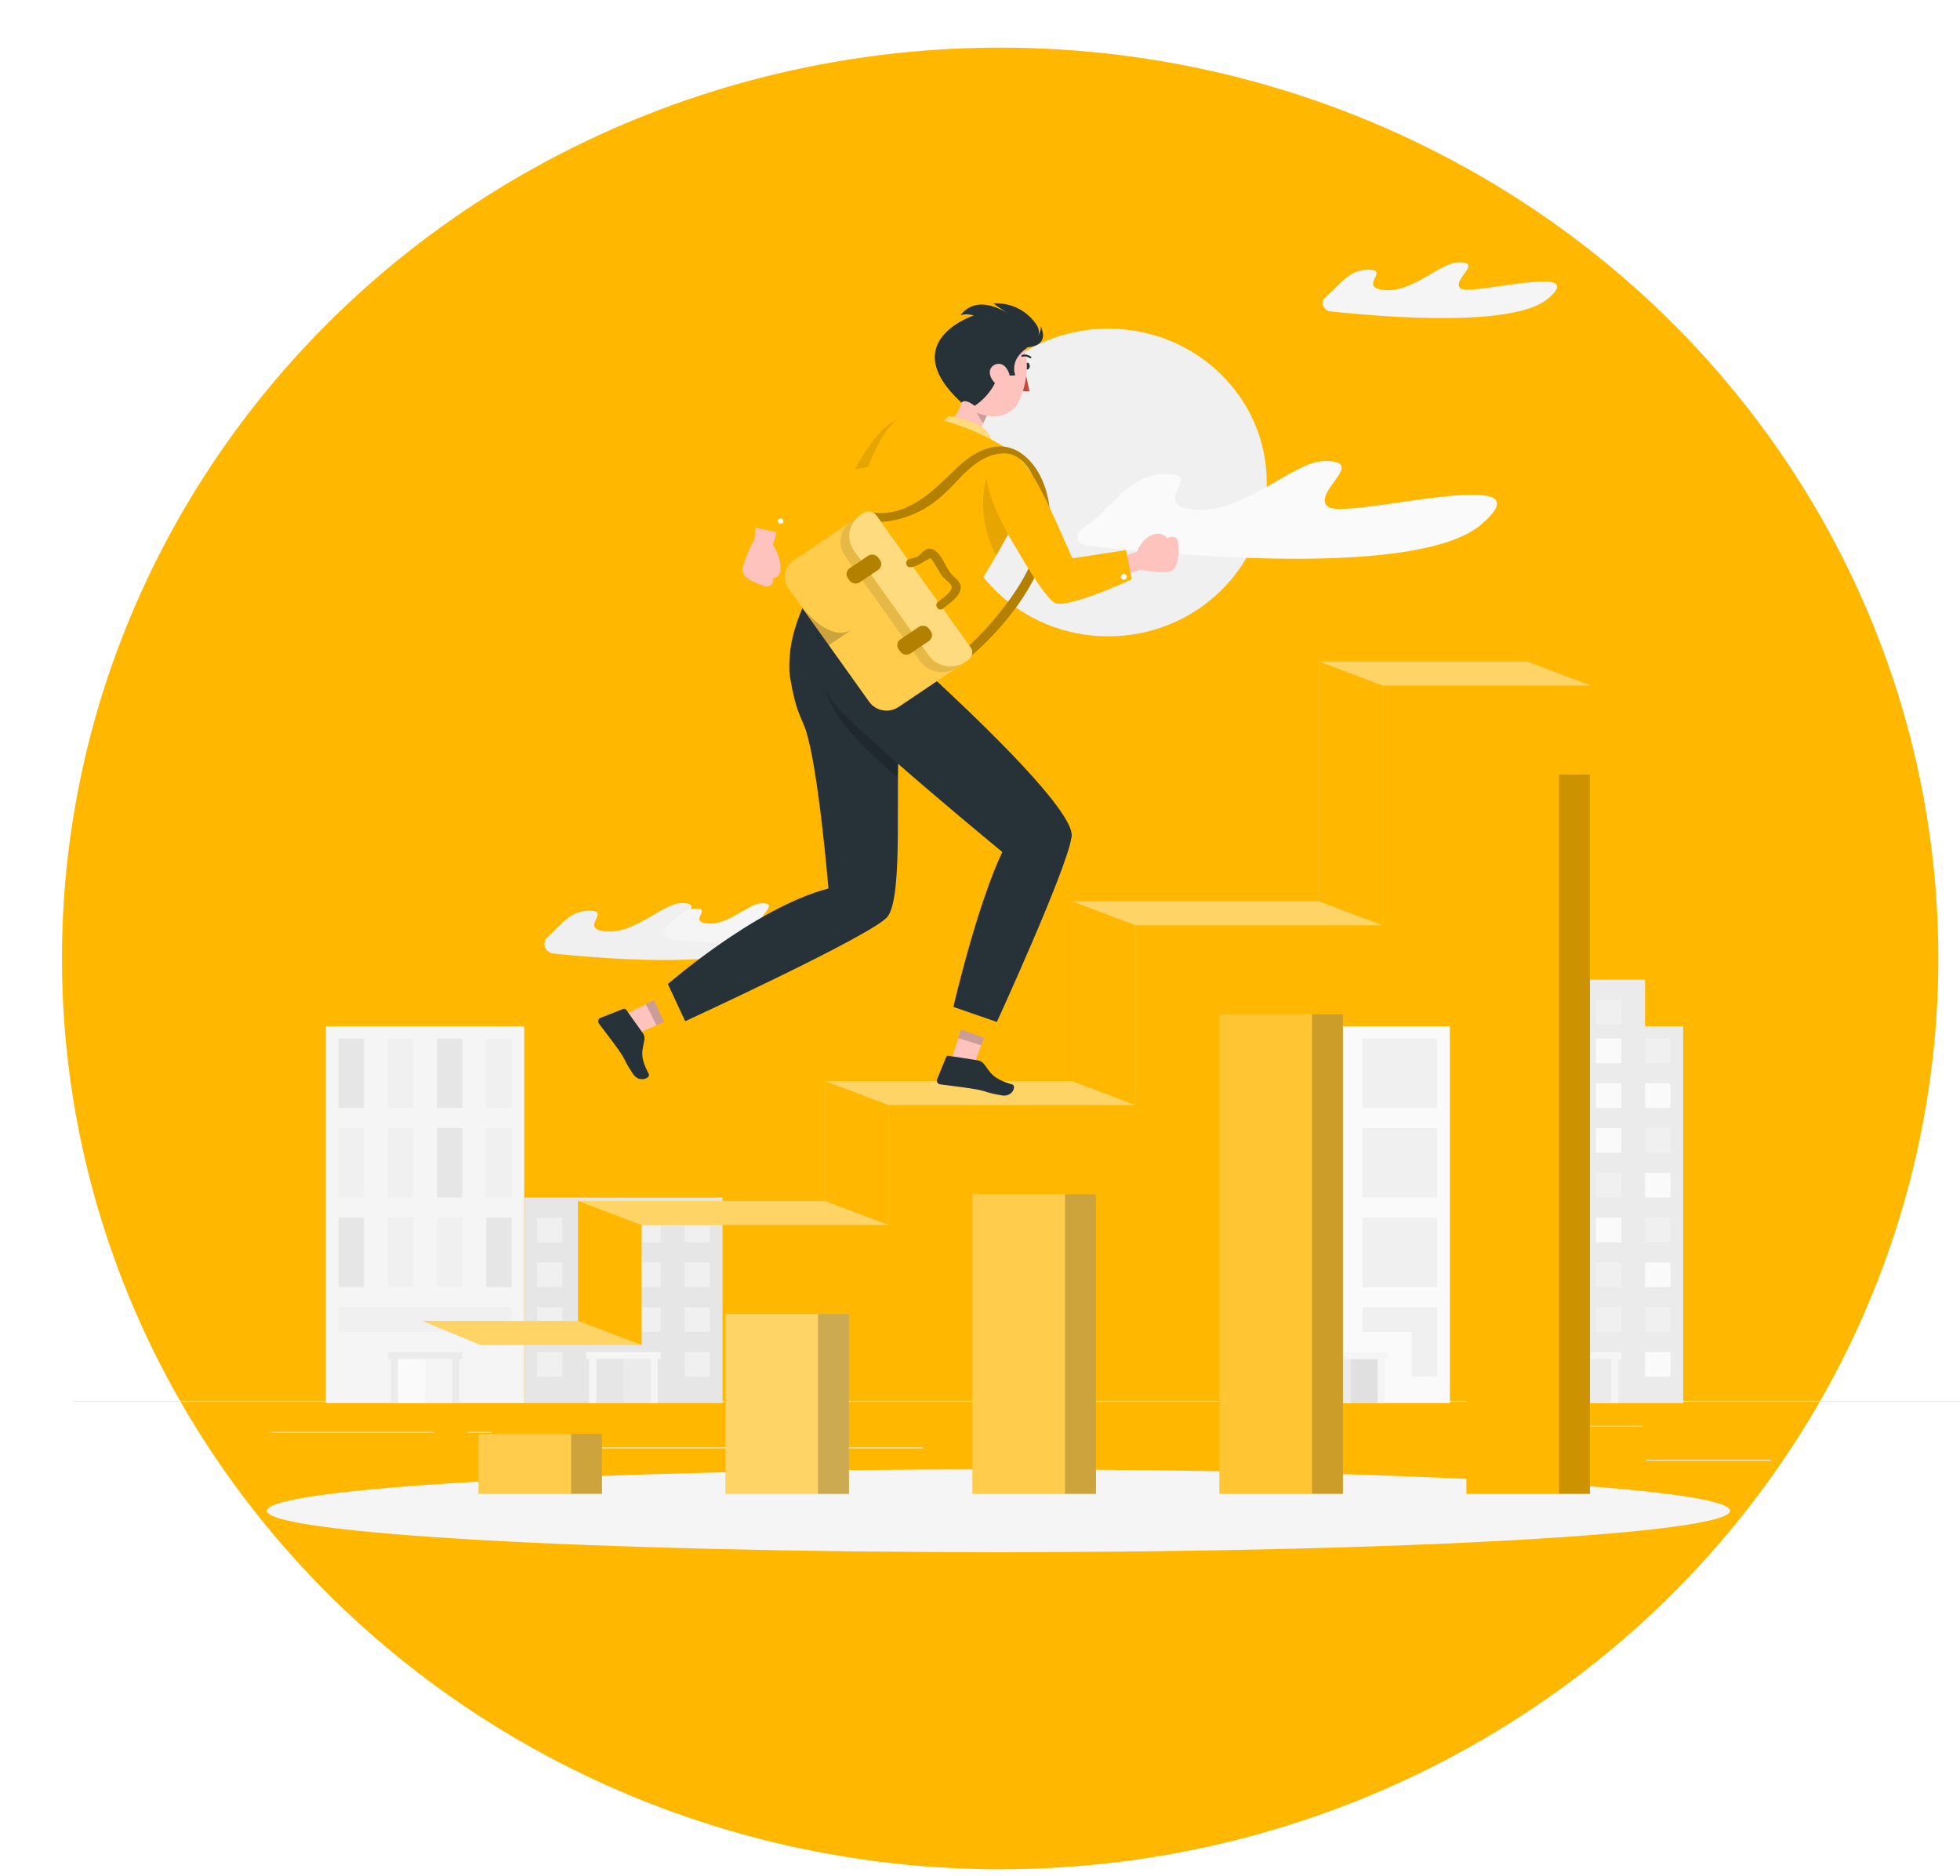 <svg width="535" height="512" viewBox="0 0 535 512" fill="none" xmlns="http://www.w3.org/2000/svg">
<g clip-path="url(#clip0_2702_925)">
<g filter="url(#filter0_d_2702_925)">
<ellipse cx="272.999" cy="257.63" rx="256.089" ry="248.63" fill="#FFB700"/>
</g>
<path d="M483.399 398.49H449.285V398.74H483.399V398.49Z" fill="#EBEBEB"/>
<path d="M361.158 401.21H352.207V401.46H361.158V401.21Z" fill="#EBEBEB"/>
<path d="M448.254 389.21H428.488V389.46H448.254V389.21Z" fill="#EBEBEB"/>
<path d="M118.521 390.89H74.035V391.14H118.521V390.89Z" fill="#EBEBEB"/>
<path d="M134.215 390.89H127.695V391.14H134.215V390.89Z" fill="#EBEBEB"/>
<path d="M251.904 395.11H155.414V395.36H251.904V395.11Z" fill="#EBEBEB"/>
<path d="M535 382.4H20V382.65H535V382.4Z" fill="#EBEBEB"/>
<path d="M405.293 280.12V383.01H412.225H452.498H459.43V280.12H405.293Z" fill="#EBEBEB"/>
<path d="M415.684 267.42V290.22H419.958H444.761H449.035V267.42H415.684Z" fill="#EBEBEB"/>
<path d="M415.686 283.49H408.754V290.22H415.686V283.49Z" fill="#FAFAFA"/>
<path d="M429.116 283.49H422.184V290.22H429.116V283.49Z" fill="#FAFAFA"/>
<path d="M442.537 283.49H435.605V290.22H442.537V283.49Z" fill="#FAFAFA"/>
<path d="M455.967 283.49H449.035V290.22H455.967V283.49Z" fill="#F0F0F0"/>
<path d="M415.686 295.71H408.754V302.44H415.686V295.71Z" fill="#F0F0F0"/>
<path d="M429.116 295.71H422.184V302.44H429.116V295.71Z" fill="#F0F0F0"/>
<path d="M442.537 295.71H435.605V302.44H442.537V295.71Z" fill="#FAFAFA"/>
<path d="M455.967 295.71H449.035V302.44H455.967V295.71Z" fill="#FAFAFA"/>
<path d="M415.686 307.94H408.754V314.67H415.686V307.94Z" fill="#F0F0F0"/>
<path d="M429.116 307.94H422.184V314.67H429.116V307.94Z" fill="#FAFAFA"/>
<path d="M442.537 307.94H435.605V314.67H442.537V307.94Z" fill="#FAFAFA"/>
<path d="M429.116 272.92H422.184V279.65H429.116V272.92Z" fill="#FAFAFA"/>
<path d="M442.537 272.92H435.605V279.65H442.537V272.92Z" fill="#F0F0F0"/>
<path d="M455.967 307.94H449.035V314.67H455.967V307.94Z" fill="#F0F0F0"/>
<path d="M415.686 320.17H408.754V326.9H415.686V320.17Z" fill="#FAFAFA"/>
<path d="M429.116 320.17H422.184V326.9H429.116V320.17Z" fill="#F0F0F0"/>
<path d="M442.537 320.17H435.605V326.9H442.537V320.17Z" fill="#F0F0F0"/>
<path d="M455.967 320.17H449.035V326.9H455.967V320.17Z" fill="#FAFAFA"/>
<path d="M415.686 332.4H408.754V339.13H415.686V332.4Z" fill="#F0F0F0"/>
<path d="M429.116 332.4H422.184V339.13H429.116V332.4Z" fill="#FAFAFA"/>
<path d="M442.537 332.4H435.605V339.13H442.537V332.4Z" fill="#FAFAFA"/>
<path d="M455.967 332.4H449.035V339.13H455.967V332.4Z" fill="#F0F0F0"/>
<path d="M415.686 344.62H408.754V351.35H415.686V344.62Z" fill="#F0F0F0"/>
<path d="M429.116 344.62H422.184V351.35H429.116V344.62Z" fill="#FAFAFA"/>
<path d="M442.537 344.62H435.605V351.35H442.537V344.62Z" fill="#F0F0F0"/>
<path d="M455.967 344.62H449.035V351.35H455.967V344.62Z" fill="#FAFAFA"/>
<path d="M415.686 356.85H408.754V363.58H415.686V356.85Z" fill="#FAFAFA"/>
<path d="M429.116 356.85H422.184V363.58H429.116V356.85Z" fill="#FAFAFA"/>
<path d="M442.537 356.85H435.605V363.58H442.537V356.85Z" fill="#F0F0F0"/>
<path d="M455.967 356.85H449.035V363.58H455.967V356.85Z" fill="#F0F0F0"/>
<path d="M415.686 369.08H408.754V375.81H415.686V369.08Z" fill="#F0F0F0"/>
<path d="M455.967 369.08H449.035V375.81H455.967V369.08Z" fill="#FAFAFA"/>
<path d="M442.547 369.08H422.184V371.01H423.008V383.01H424.996V371.01H439.724V383.01H441.723V371.01H442.547V369.08Z" fill="#F5F5F5"/>
<path d="M432.361 371.01H424.996V383.01H432.361V371.01Z" fill="#E6E6E6"/>
<path d="M439.724 371.01H432.359V383.01H439.724V371.01Z" fill="#EBEBEB"/>
<path d="M88.957 280.12V383.01H95.879H136.162H143.094V280.12H88.957Z" fill="#F5F5F5"/>
<path d="M92.418 283.49V295.71V299.08V302.44H99.35V299.08V295.71V283.49H92.418Z" fill="#E6E6E6"/>
<path d="M105.852 283.49V295.71V299.08V302.44H112.783V299.08V295.71V283.49H105.852Z" fill="#F0F0F0"/>
<path d="M119.273 283.49V295.71V299.08V302.44H126.205V299.08V295.71V283.49H119.273Z" fill="#E6E6E6"/>
<path d="M132.703 283.49V295.71V300.91V302.44H139.635V300.91V295.71V283.49H132.703Z" fill="#F0F0F0"/>
<path d="M92.418 307.94V320.17V323.53V326.9H99.35V323.53V320.17V307.94H92.418Z" fill="#F0F0F0"/>
<path d="M105.852 307.94V320.17V324.91V326.9H112.783V324.91V320.17V307.94H105.852Z" fill="#F0F0F0"/>
<path d="M119.273 307.94V320.17V323.53V326.9H126.205V323.53V320.17V307.94H119.273Z" fill="#E6E6E6"/>
<path d="M132.703 307.94V320.17V323.53V326.9H139.635V323.53V320.17V307.94H132.703Z" fill="#F0F0F0"/>
<path d="M92.418 332.4V344.62V347.99V351.35H99.35V347.99V344.62V332.4H92.418Z" fill="#E6E6E6"/>
<path d="M105.852 332.4V344.62V347.99V351.35H112.783V347.99V344.62V332.4H105.852Z" fill="#F0F0F0"/>
<path d="M119.273 332.4V344.62V347.99V351.35H126.205V347.99V344.62V332.4H119.273Z" fill="#F0F0F0"/>
<path d="M132.703 332.4V344.62V349.27V351.35H139.635V349.27V344.62V332.4H132.703Z" fill="#E6E6E6"/>
<path d="M136.162 356.85H132.701H126.202H119.27H112.781H105.849H92.418V363.58H105.849H112.781H119.27H126.202H132.701H136.162H139.633V356.85H136.162Z" fill="#F0F0F0"/>
<path d="M126.204 369.08H105.852V371.01H106.676V383.01H108.663V371.01H123.392V383.01H125.38V371.01H126.204V369.08Z" fill="#EBEBEB"/>
<path d="M116.029 371.01H108.664V383.01H116.029V371.01Z" fill="#FAFAFA"/>
<path d="M123.392 371.01H116.027V383.01H123.392V371.01Z" fill="#F5F5F5"/>
<path d="M143.094 326.9V383.01H150.026H190.309H197.231V326.9H143.094Z" fill="#E6E6E6"/>
<path d="M153.498 332.4H146.566V339.13H153.498V332.4Z" fill="#F0F0F0"/>
<path d="M166.92 332.4H159.988V339.13H166.92V332.4Z" fill="#F0F0F0"/>
<path d="M180.35 332.4H173.418V339.13H180.35V332.4Z" fill="#F0F0F0"/>
<path d="M193.772 332.4H186.84V339.13H193.772V332.4Z" fill="#F0F0F0"/>
<path d="M153.498 344.62H146.566V351.35H153.498V344.62Z" fill="#F0F0F0"/>
<path d="M166.92 344.62H159.988V351.35H166.92V344.62Z" fill="#F0F0F0"/>
<path d="M180.35 344.62H173.418V351.35H180.35V344.62Z" fill="#F0F0F0"/>
<path d="M193.772 344.62H186.84V351.35H193.772V344.62Z" fill="#F0F0F0"/>
<path d="M153.498 356.85H146.566V363.58H153.498V356.85Z" fill="#F0F0F0"/>
<path d="M166.92 356.85H159.988V363.58H166.92V356.85Z" fill="#F0F0F0"/>
<path d="M180.35 356.85H173.418V363.58H180.35V356.85Z" fill="#F0F0F0"/>
<path d="M193.772 356.85H186.84V363.58H193.772V356.85Z" fill="#F0F0F0"/>
<path d="M153.498 369.08H146.566V375.81H153.498V369.08Z" fill="#F0F0F0"/>
<path d="M193.772 369.08H186.84V375.81H193.772V369.08Z" fill="#F0F0F0"/>
<path d="M180.351 369.08H159.988V371.01H160.812V383.01H162.8V371.01H177.539V383.01H179.527V371.01H180.351V369.08Z" fill="#F5F5F5"/>
<path d="M170.165 371.01H162.801V383.01H170.165V371.01Z" fill="#E6E6E6"/>
<path d="M177.529 371.01H170.164V383.01H177.529V371.01Z" fill="#EBEBEB"/>
<path d="M341.605 280.12V383.01H348.537H388.821H395.753V280.12H341.605Z" fill="#FAFAFA"/>
<path d="M361.311 356.85H358.499H345.078V360.22V363.58V375.81H352.01V363.58H358.499H361.311H365.431V356.85H361.311Z" fill="#F0F0F0"/>
<path d="M387.555 356.85H385.351H371.93V363.58H385.351V375.81H392.282V363.58V358.71V356.85H387.555Z" fill="#F0F0F0"/>
<path d="M378.863 369.08H358.5V371.01H359.324V383.01H361.312V371.01H376.051V383.01H378.039V371.01H378.863V369.08Z" fill="#F5F5F5"/>
<path d="M368.677 371.01H361.312V383.01H368.677V371.01Z" fill="#EBEBEB"/>
<path d="M376.04 371.01H368.676V383.01H376.04V371.01Z" fill="#E0E0E0"/>
<path d="M365.431 283.49H345.078V302.45H365.431V283.49Z" fill="#F0F0F0"/>
<path d="M392.282 283.49H371.93V302.45H392.282V283.49Z" fill="#F0F0F0"/>
<path d="M365.431 307.94H345.078V326.9H365.431V307.94Z" fill="#F0F0F0"/>
<path d="M392.282 307.94H371.93V326.9H392.282V307.94Z" fill="#F0F0F0"/>
<path d="M365.431 332.4H345.078V351.36H365.431V332.4Z" fill="#F0F0F0"/>
<path d="M392.282 332.4H371.93V351.36H392.282V332.4Z" fill="#F0F0F0"/>
<path d="M149.544 255.69C149.15 256.026 148.865 256.465 148.723 256.955C148.58 257.445 148.588 257.964 148.744 258.45C148.9 258.936 149.197 259.367 149.601 259.692C150.004 260.017 150.496 260.221 151.017 260.28C167.816 262.04 201.775 264.47 210.963 256.62C222.777 246.52 189.127 256.07 186.531 253.77C183.936 251.47 193.154 246.39 185.903 246.52C180.825 246.61 172.915 255.35 164.799 254.19C158.176 253.25 167.003 248.58 160.854 248.58C155.539 248.58 153.098 252.61 149.544 255.69Z" fill="#F0F0F0"/>
<path d="M181.875 253.08C181.591 253.318 181.384 253.631 181.28 253.981C181.175 254.331 181.178 254.702 181.287 255.051C181.396 255.399 181.607 255.709 181.894 255.944C182.181 256.178 182.533 256.326 182.905 256.37C194.935 257.63 219.243 259.37 225.825 253.75C234.281 246.52 210.19 253.35 208.315 251.75C206.441 250.15 213.053 246.47 207.862 246.56C204.226 246.62 198.592 252.88 192.752 252.05C188.014 251.38 194.328 248.05 189.93 248.05C186.16 248 184.419 250.88 181.875 253.08Z" fill="#F5F5F5"/>
<path d="M302.51 173.7C326.402 173.7 345.77 154.896 345.77 131.7C345.77 108.504 326.402 89.7 302.51 89.7C278.618 89.7 259.25 108.504 259.25 131.7C259.25 154.896 278.618 173.7 302.51 173.7Z" fill="#F0F0F0"/>
<path d="M295.205 144.37C294.761 144.637 294.413 145.03 294.21 145.497C294.007 145.964 293.958 146.481 294.072 146.976C294.185 147.471 294.454 147.919 294.842 148.258C295.229 148.598 295.716 148.812 296.235 148.87C322.5 151.87 387.524 157.52 404.323 143.16C424.593 125.84 366.883 142.22 362.423 138.29C357.963 134.36 373.753 125.63 361.393 125.85C352.607 126 339.042 141 325.116 139C313.786 137.38 328.896 129.38 318.359 129.38C307.493 129.39 303.641 139.18 295.205 144.37Z" fill="#FAFAFA"/>
<path d="M361.9 81C361.548 81.285 361.29 81.664 361.158 82.09C361.026 82.516 361.026 82.97 361.157 83.397C361.289 83.823 361.547 84.202 361.899 84.487C362.25 84.772 362.681 84.951 363.136 85C379.328 86.73 413.441 89.29 422.578 81.49C434.155 71.59 401.195 80.95 398.64 78.7C396.086 76.45 405.129 71.47 398.033 71.6C393.047 71.68 385.302 80.25 377.35 79.11C370.872 78.19 379.513 73.62 373.488 73.62C368.029 73.6 365.67 77.93 361.9 81Z" fill="#F5F5F5"/>
<path d="M272.535 423.71C382.83 423.71 472.242 418.642 472.242 412.39C472.242 406.138 382.83 401.07 272.535 401.07C162.24 401.07 72.828 406.138 72.828 412.39C72.828 418.642 162.24 423.71 272.535 423.71Z" fill="#F5F5F5"/>
<path d="M164.325 391.42H130.613V407.78H164.325V391.42Z" fill="#FFB700"/>
<path opacity="0.3" d="M164.325 391.42H130.613V407.78H164.325V391.42Z" fill="white"/>
<path opacity="0.2" d="M164.312 407.78V391.42H155.887V407.78H164.312Z" fill="black"/>
<path d="M231.729 358.7H198.027V407.79H231.729V358.7Z" fill="#FFB700"/>
<path opacity="0.4" d="M231.729 358.7H198.027V407.79H231.729V358.7Z" fill="white"/>
<path opacity="0.2" d="M231.727 407.79V358.7H223.301V407.79H231.727Z" fill="black"/>
<path d="M299.153 325.97H265.441V407.78H299.153V325.97Z" fill="#FFB700"/>
<path opacity="0.3" d="M299.153 325.97H265.441V407.78H299.153V325.97Z" fill="white"/>
<path opacity="0.2" d="M299.141 407.79V325.98H290.715V407.79H299.141Z" fill="black"/>
<path d="M366.553 276.88H332.852V407.78H366.553V276.88Z" fill="#FFB700"/>
<path opacity="0.2" d="M366.553 276.88H332.852V407.78H366.553V276.88Z" fill="white"/>
<path opacity="0.2" d="M366.566 407.78V276.88H358.141V407.78H366.566Z" fill="black"/>
<path d="M433.978 211.43H400.266V407.78H433.978V211.43Z" fill="#FFB700"/>
<path opacity="0.2" d="M433.969 407.79V211.44H425.543V407.79H433.969Z" fill="black"/>
<path d="M175.109 367.11H131.128L115.266 360.57H157.774V327.84H225.187V295.12H292.601V246.03H360.014V180.58H416.881V123.55H434.215V187.13H377.349V252.57H309.936V301.66H242.522V334.39H175.109V367.11Z" fill="#FFB700"/>
<g opacity="0.4">
<path d="M175.109 367.11H131.128L115.266 360.57H157.774V327.84H225.187V295.12H292.601V246.03H360.014V180.58H416.881V123.55H434.215V187.13H377.349V252.57H309.936V301.66H242.522V334.39H175.109V367.11Z" fill="white"/>
</g>
<path d="M416.879 180.58V123.55H434.214V187.13L416.879 180.58Z" fill="#FFB700"/>
<path d="M360.016 246.03V180.58L377.351 187.13V252.57L360.016 246.03Z" fill="#FFB700"/>
<path d="M292.602 295.12V246.03L309.936 252.57V301.66L292.602 295.12Z" fill="#FFB700"/>
<path d="M225.188 327.84V295.12L242.522 301.66V334.39L225.188 327.84Z" fill="#FFB700"/>
<path d="M157.773 360.57V327.84L175.108 334.39V367.11L157.773 360.57Z" fill="#FFB700"/>
<path d="M405.293 128.21L425.543 104.57L445.793 142.52L405.293 128.21Z" fill="#FFB700"/>
<path d="M220.622 162.59C219.044 165.656 217.772 168.86 216.821 172.16L216.759 172.4C216.615 172.91 216.337 174.05 216.326 174.1C216.203 174.62 216.1 175.1 215.997 175.67C215.997 175.67 215.791 176.85 215.719 177.41C215.714 177.474 215.714 177.537 215.719 177.6C215.564 178.74 215.461 181.15 215.461 181.19C215.461 181.78 215.461 182.36 215.461 182.94C215.461 182.94 215.564 184.22 215.647 184.81V184.98C215.642 184.924 215.642 184.867 215.647 184.81C217.212 194.34 218.675 195.58 219.88 199.12C223.403 209.53 226.132 242.53 226.132 242.53C205.759 247.86 181.234 269.53 181.234 269.53L185.632 279.41C185.632 279.41 238.492 255.14 242.282 250.21C246.732 244.36 244.178 213.36 245.578 201.15C246.093 196.63 246.681 192.7 247.278 189.15L253.901 179.23L220.622 162.59Z" fill="#263238"/>
<path opacity="0.2" d="M230.471 188.67L226.526 184.58C226.526 184.58 219.193 190.5 245.066 212.27C245.066 207.92 245.211 204.03 245.54 201.18C245.54 200.8 245.623 200.46 245.674 200.1L230.471 188.67Z" fill="black"/>
<path d="M181.988 271.31L171.266 276.61L174.572 281.86L184.553 277.56L181.988 271.31Z" fill="#FFC3BD"/>
<path d="M175.036 283.18C175.017 283.149 175.009 283.113 175.013 283.078C175.017 283.042 175.034 283.009 175.06 282.983C175.086 282.958 175.12 282.942 175.157 282.938C175.194 282.933 175.231 282.941 175.263 282.96C175.386 283.01 178.033 284.24 178.456 285.4C178.544 285.612 178.544 285.848 178.456 286.06C178.412 286.186 178.329 286.295 178.218 286.372C178.107 286.449 177.974 286.491 177.838 286.49C177.343 286.49 176.674 285.81 176.159 285.08C175.729 284.479 175.353 283.844 175.036 283.18ZM175.541 283.5C176.179 284.68 177.24 286.15 177.827 286.15C177.899 286.15 178.013 286.15 178.116 285.92C178.146 285.856 178.162 285.786 178.162 285.715C178.162 285.644 178.146 285.574 178.116 285.51C178.075 285.409 178.023 285.311 177.961 285.22C177.268 284.505 176.444 283.921 175.53 283.5H175.541Z" fill="#FFB700"/>
<path d="M174.984 283.1C174.983 283.069 174.991 283.038 175.008 283.012C175.024 282.985 175.048 282.964 175.077 282.95C175.976 282.438 177.016 282.211 178.054 282.3C178.219 282.344 178.374 282.419 178.509 282.522C178.643 282.625 178.755 282.754 178.837 282.9C179.074 283.31 178.96 283.56 178.837 283.69C178.25 284.27 175.942 283.74 175.129 283.25C175.107 283.239 175.089 283.222 175.077 283.2C175.056 283.191 175.036 283.177 175.02 283.16C175.004 283.142 174.992 283.122 174.984 283.1ZM178.507 282.99C178.379 282.816 178.194 282.689 177.982 282.63C177.155 282.549 176.322 282.713 175.592 283.1C176.55 283.53 178.219 283.76 178.6 283.45C178.6 283.45 178.723 283.33 178.6 283.07L178.538 282.99H178.507Z" fill="#FFB700"/>
<path d="M175.447 282L170.905 275.62C170.82 275.505 170.698 275.42 170.558 275.38C170.418 275.34 170.268 275.347 170.132 275.4L163.952 277.84C163.82 277.886 163.698 277.959 163.595 278.052C163.492 278.146 163.41 278.259 163.354 278.385C163.298 278.51 163.269 278.646 163.27 278.782C163.27 278.919 163.299 279.055 163.355 279.18C163.383 279.25 163.417 279.317 163.458 279.38C165.137 281.65 166.723 283.61 168.762 286.47C171.162 289.85 170.143 289.27 172.882 293.28C174.551 295.69 177.662 294.28 177.085 293.14C174.376 288.14 175.478 286.64 175.911 283.7C175.975 283.098 175.81 282.493 175.447 282Z" fill="#263238"/>
<path opacity="0.2" d="M180.298 272.15L176.281 274.13L179.186 279.87L182.502 278.45L180.298 272.15Z" fill="black"/>
<path d="M181.214 266.28L176.672 268.84L182.357 281.49L187.631 280.07L181.214 266.28Z" fill="#FFB700"/>
<path d="M276.872 235.28C276.872 235.28 230.45 197.28 226.495 190.52C222.54 183.76 233.118 174.52 233.118 174.52L244.891 176.12C244.891 176.12 294.506 219.83 292.477 228.57L276.872 235.28Z" fill="#263238"/>
<path d="M292.474 228.57C291.166 237.45 271.565 280.15 271.565 280.15C271.565 280.15 267.518 279.92 260.102 275.42C260.102 275.42 267.847 241.67 275.716 228.57H292.474Z" fill="#263238"/>
<path d="M263.428 277.44L259.926 288.61L266.116 289.94L269.845 279.98L263.428 277.44Z" fill="#FFC3BD"/>
<path d="M267.414 290.54C267.382 290.526 267.355 290.503 267.335 290.475C267.315 290.447 267.303 290.414 267.301 290.38C267.299 290.345 267.309 290.31 267.33 290.281C267.35 290.252 267.38 290.231 267.414 290.22C267.538 290.17 270.288 289.17 271.442 289.69C271.656 289.781 271.826 289.95 271.915 290.16C271.977 290.276 271.999 290.408 271.979 290.538C271.959 290.667 271.897 290.787 271.802 290.88C271.115 291.211 270.326 291.282 269.588 291.08C268.849 290.959 268.122 290.778 267.414 290.54ZM268.012 290.4C269.32 290.77 271.102 291.05 271.555 290.65C271.617 290.65 271.678 290.51 271.555 290.28C271.537 290.22 271.507 290.164 271.466 290.116C271.425 290.068 271.375 290.029 271.318 290C271.215 289.959 271.108 289.929 270.999 289.91C269.98 289.887 268.966 290.054 268.012 290.4Z" fill="#FFB700"/>
<path d="M267.334 290.51C267.318 290.487 267.309 290.459 267.309 290.43C267.309 290.402 267.318 290.374 267.334 290.35C267.566 289.362 268.119 288.472 268.91 287.81C269.064 287.721 269.234 287.663 269.411 287.641C269.589 287.619 269.769 287.632 269.94 287.68C270.404 287.8 270.507 288.06 270.497 288.25C270.497 289.06 268.529 290.31 267.602 290.54H267.53C267.5 290.561 267.463 290.569 267.426 290.563C267.39 290.558 267.357 290.539 267.334 290.51ZM269.683 287.98C269.47 287.94 269.249 287.98 269.065 288.09C268.427 288.612 267.967 289.309 267.746 290.09C268.725 289.72 270.064 288.71 270.095 288.23C270.095 288.18 270.095 288.06 269.786 287.98H269.683Z" fill="#FFB700"/>
<path d="M266.85 289.44L258.96 288.2C258.816 288.176 258.668 288.201 258.54 288.27C258.413 288.339 258.314 288.449 258.259 288.58L255.798 294.58C255.74 294.706 255.709 294.841 255.707 294.979C255.705 295.116 255.733 295.253 255.788 295.38C255.843 295.506 255.925 295.621 256.027 295.715C256.13 295.81 256.252 295.883 256.385 295.93L256.601 296C259.454 296.4 261.998 296.64 265.542 297.21C269.713 297.86 268.57 298.21 273.473 299.02C276.418 299.53 277.51 296.35 276.284 296.02C270.661 294.42 270.341 292.64 268.467 290.3C268.055 289.83 267.479 289.524 266.85 289.44Z" fill="#263238"/>
<path opacity="0.2" d="M262.885 279.2L261.566 283.39L267.839 285.34L269.085 282.03L262.885 279.2Z" fill="black"/>
<path d="M259.164 274.49L257.918 279.44L271.246 284.24L273.842 279.57L259.164 274.49Z" fill="#FFB700"/>
<path d="M205.926 147.24L206.698 140L213.208 141.32L210.993 148.66C210.993 148.66 213.187 152.05 213.053 155.07C212.92 158.09 211.107 157.67 211.107 157.67C211.107 157.67 211.292 160.86 208.501 159.92C205.71 158.98 202.105 157.59 202.712 154.92C203.503 152.257 204.58 149.683 205.926 147.24Z" fill="#FFC3BD"/>
<path d="M253.337 116.79C251.102 108.61 225.373 116.41 225.373 116.41C225.373 116.41 212.817 120.34 209.521 123.3C206.225 126.26 204.371 143.66 204.371 143.66L213.384 145.57L218.976 130.57C244.098 126.4 255.511 124.72 253.337 116.79Z" fill="#FFB700"/>
<path d="M213.639 142.77C213.499 142.906 213.31 142.985 213.112 142.991C212.914 142.997 212.72 142.929 212.571 142.802C212.422 142.675 212.328 142.498 212.309 142.307C212.289 142.115 212.345 141.923 212.465 141.77C212.602 141.619 212.795 141.527 213.001 141.514C213.208 141.501 213.411 141.568 213.567 141.7C213.645 141.765 213.709 141.845 213.755 141.934C213.801 142.023 213.828 142.121 213.835 142.22C213.842 142.32 213.828 142.42 213.794 142.515C213.761 142.609 213.708 142.696 213.639 142.77Z" fill="white"/>
<path opacity="0.1" d="M246.837 121.73L246.899 114.01C246.899 114.01 241.491 113.11 233.262 128.16C236.959 127.48 240.152 126.83 242.841 126.16L246.837 121.73Z" fill="black"/>
<path d="M279.973 101.94L281.003 106.79C280.417 106.908 279.81 106.891 279.233 106.74C278.655 106.589 278.121 106.308 277.676 105.92L279.973 101.94Z" fill="#BA4D3C"/>
<path d="M281.075 100C281.075 100.5 280.724 100.89 280.385 100.87C280.045 100.85 279.787 100.39 279.839 99.87C279.89 99.35 280.189 98.98 280.529 99.01C280.869 99.04 281.116 99.51 281.075 100Z" fill="#263238"/>
<path d="M257.094 115.46C257.094 115.46 261.564 115.77 262.924 107.92C262.924 107.92 267.311 106.82 269.516 109.58C271.72 112.34 265.735 116.91 268.578 119.75C271.421 122.59 257.094 115.46 257.094 115.46Z" fill="#FFC3BD"/>
<path opacity="0.2" d="M266.508 112.34C266.997 113.482 267.631 114.56 268.393 115.55C268.815 114.55 269.351 113.55 269.691 112.63L266.508 112.34Z" fill="black"/>
<path d="M261.08 96.37C260.205 103.07 259.679 105.89 262.45 109.93C267.034 114.37 275.305 115.6 278.24 109.28C280.877 103.6 281.876 93.63 275.717 89.71C274.36 88.854 272.801 88.348 271.187 88.24C269.573 88.132 267.957 88.425 266.492 89.092C265.027 89.758 263.762 90.776 262.815 92.05C261.868 93.323 261.271 94.81 261.08 96.37Z" fill="#FFC3BD"/>
<path d="M278.868 97.32C278.901 97.349 278.941 97.37 278.984 97.38C279.027 97.391 279.072 97.391 279.115 97.38C279.442 97.285 279.788 97.268 280.124 97.331C280.459 97.394 280.774 97.534 281.041 97.74C281.093 97.79 281.164 97.818 281.237 97.818C281.31 97.818 281.381 97.79 281.433 97.74C281.458 97.716 281.478 97.687 281.492 97.655C281.505 97.624 281.512 97.589 281.512 97.555C281.512 97.521 281.505 97.487 281.492 97.455C281.478 97.423 281.458 97.394 281.433 97.37C281.098 97.105 280.702 96.921 280.279 96.836C279.856 96.751 279.418 96.766 279.002 96.88C278.931 96.899 278.871 96.944 278.834 97.006C278.797 97.068 278.787 97.141 278.806 97.21C278.817 97.251 278.839 97.289 278.868 97.32Z" fill="#263238"/>
<path d="M274.679 102.6L277.13 102.47C276.8 101.513 276.734 100.489 276.938 99.5C277.142 98.51 277.61 97.59 278.294 96.83C280.663 93.83 286.534 92.29 281.765 87.17C280.462 85.692 278.822 84.53 276.974 83.777C275.127 83.023 273.124 82.699 271.125 82.83L275.049 85.56C275.049 85.56 266.954 79.79 262.174 86.06C263.354 85.695 264.624 85.716 265.79 86.12C265.79 86.12 244.283 93.18 262.453 109.93C262.453 109.93 263.143 108.57 266.047 110.78C268.114 109.399 269.838 107.588 271.094 105.48C272.835 102.29 274.071 99.29 274.679 102.6Z" fill="#263238"/>
<path d="M274.575 100.35C275.008 100.888 275.327 101.505 275.513 102.165C275.699 102.824 275.747 103.512 275.656 104.19C275.399 106.01 273.545 106.19 272.165 105.11C270.784 104.03 269.559 101.98 270.517 100.44C270.728 100.107 271.023 99.831 271.373 99.636C271.723 99.441 272.117 99.335 272.52 99.326C272.924 99.317 273.323 99.406 273.682 99.585C274.04 99.764 274.347 100.027 274.575 100.35Z" fill="#FFC3BD"/>
<path d="M284.072 89C284.072 89 284.7 92.64 278.809 94.8C278.809 94.8 287.007 95.61 284.072 89Z" fill="#263238"/>
<path d="M256.469 116.47L258.807 113.57C258.807 113.57 270.013 114.57 270.693 120.74L256.469 116.47Z" fill="#FFB700"/>
<path opacity="0.5" d="M256.469 116.47L258.807 113.57C258.807 113.57 270.013 114.57 270.693 120.74L256.469 116.47Z" fill="white"/>
<path d="M231.777 141.54C234.867 134.08 239.842 114.26 247.762 113.36C255.683 112.46 278.456 121.29 281.145 129.15C283.833 137.01 252.645 181.72 252.645 181.72L219.551 164C219.551 164 229.336 147.44 231.777 141.54Z" fill="#FFB700"/>
<path opacity="0.1" d="M270.669 126.56C270.669 126.56 264.664 137.68 271.905 151.68C274.626 147.114 277.075 142.399 279.239 137.56L276.695 131.72L270.669 126.56Z" fill="black"/>
<path d="M237.524 142.29C241.85 142.92 246.599 141.68 250.451 139.85C254.859 137.77 258.134 134.63 261.369 131.13C264.253 128 268.126 124.44 272.627 123.86C282.844 122.53 284.987 138.36 283.957 145.26C282.69 153.46 277.941 160.97 272.74 167.39C269.651 171.261 266.203 174.849 262.44 178.11C261.225 179.11 263.13 180.75 264.335 179.73C274.099 171.41 283.576 159.64 286.161 147.08C287.726 139.5 285.759 128.69 278.796 123.78C272.503 119.34 265.55 123.44 260.946 127.94C254.766 133.94 247.721 141.29 237.977 139.89C236.381 139.66 235.917 142.06 237.493 142.29H237.524Z" fill="#FFB700"/>
<g opacity="0.3">
<path d="M237.524 142.29C241.85 142.92 246.599 141.68 250.451 139.85C254.859 137.77 258.134 134.63 261.369 131.13C264.253 128 268.126 124.44 272.627 123.86C282.844 122.53 284.987 138.36 283.957 145.26C282.69 153.46 277.941 160.97 272.74 167.39C269.651 171.261 266.203 174.849 262.44 178.11C261.225 179.11 263.13 180.75 264.335 179.73C274.099 171.41 283.576 159.64 286.161 147.08C287.726 139.5 285.759 128.69 278.796 123.78C272.503 119.34 265.55 123.44 260.946 127.94C254.766 133.94 247.721 141.29 237.977 139.89C236.381 139.66 235.917 142.06 237.493 142.29H237.524Z" fill="black"/>
</g>
<path d="M311.045 155.63L304.092 157.92L303.145 152.83L310.272 150.66C310.272 150.66 311.683 147.09 314.516 146C317.348 144.91 318.502 146.91 318.502 146.91C318.502 146.91 321.345 145.44 321.592 148.24C321.839 151.04 321.777 155.51 319.11 156.06C316.442 156.61 313.383 155.66 311.045 155.63Z" fill="#FFC3BD"/>
<path d="M307.371 150.16L292.703 152.4C283.073 130.49 278.881 120.8 271.568 124.6C263.884 128.6 277.511 149.84 277.511 149.84C277.511 149.84 283.979 161.38 287.409 164.22C287.617 164.407 287.853 164.562 288.11 164.68C292.466 165.82 308.905 158.14 308.905 158.14L307.371 150.16Z" fill="#FFB700"/>
<path d="M307.37 157.94C307.305 158.023 307.223 158.092 307.129 158.142C307.036 158.193 306.932 158.225 306.825 158.235C306.719 158.246 306.611 158.234 306.509 158.203C306.406 158.171 306.312 158.119 306.231 158.05C306.151 157.982 306.086 157.898 306.04 157.803C305.994 157.709 305.969 157.607 305.965 157.503C305.962 157.398 305.981 157.295 306.02 157.198C306.06 157.101 306.12 157.013 306.196 156.94C306.334 156.791 306.528 156.7 306.734 156.689C306.941 156.678 307.143 156.747 307.298 156.88C307.374 156.945 307.437 157.024 307.482 157.112C307.527 157.201 307.554 157.297 307.561 157.395C307.567 157.494 307.554 157.593 307.521 157.686C307.489 157.779 307.437 157.866 307.37 157.94Z" fill="white"/>
<path d="M239.682 141.33L264.497 176.11C264.746 176.46 264.922 176.854 265.015 177.27C265.108 177.686 265.115 178.116 265.037 178.534C264.958 178.953 264.796 179.352 264.559 179.71C264.321 180.068 264.014 180.377 263.654 180.619L245.272 192.981C244.65 193.399 243.95 193.694 243.211 193.849C242.472 194.005 241.708 194.017 240.964 193.886C240.22 193.755 239.51 193.483 238.875 193.085C238.239 192.688 237.69 192.172 237.26 191.569L215.225 160.685C214.794 160.081 214.49 159.401 214.33 158.684C214.171 157.966 214.158 157.225 214.293 156.503C214.428 155.781 214.708 155.091 215.118 154.474C215.527 153.857 216.058 153.324 216.679 152.906L235.061 140.544C235.422 140.302 235.827 140.131 236.256 140.041C236.684 139.951 237.127 139.944 237.558 140.02C237.989 140.096 238.401 140.253 238.769 140.484C239.137 140.714 239.455 141.013 239.705 141.363L239.682 141.33Z" fill="#FFB700"/>
<path opacity="0.3" d="M239.682 141.33L264.497 176.11C264.746 176.46 264.922 176.854 265.015 177.27C265.108 177.686 265.115 178.116 265.037 178.534C264.958 178.953 264.796 179.352 264.559 179.71C264.321 180.068 264.014 180.377 263.654 180.619L245.272 192.981C244.65 193.399 243.95 193.694 243.211 193.849C242.472 194.005 241.708 194.017 240.964 193.886C240.22 193.755 239.51 193.483 238.875 193.085C238.239 192.688 237.69 192.172 237.26 191.569L215.225 160.685C214.794 160.081 214.49 159.401 214.33 158.684C214.171 157.966 214.158 157.225 214.293 156.503C214.428 155.781 214.708 155.091 215.118 154.474C215.527 153.857 216.058 153.324 216.679 152.906L235.061 140.544C235.422 140.302 235.827 140.131 236.256 140.041C236.684 139.951 237.127 139.944 237.558 140.02C237.989 140.096 238.401 140.253 238.769 140.484C239.137 140.714 239.455 141.013 239.705 141.363L239.682 141.33Z" fill="white"/>
<path opacity="0.1" d="M262.565 178.3L236.815 142.24C236.625 141.973 236.382 141.746 236.1 141.57C235.819 141.394 235.505 141.274 235.176 141.217C234.847 141.159 234.509 141.165 234.183 141.234C233.856 141.304 233.546 141.435 233.272 141.62L232.499 142.14C230.946 143.198 229.885 144.807 229.546 146.619C229.207 148.431 229.617 150.299 230.687 151.82L251.153 180.49C252.242 181.998 253.899 183.028 255.766 183.357C257.632 183.687 259.557 183.289 261.123 182.25L261.885 181.74C262.445 181.371 262.83 180.801 262.958 180.156C263.085 179.512 262.944 178.844 262.565 178.3Z" fill="black"/>
<path d="M264.934 176.75L239.184 140.69C238.993 140.423 238.75 140.196 238.469 140.02C238.188 139.845 237.874 139.725 237.545 139.667C237.216 139.61 236.878 139.615 236.551 139.685C236.225 139.754 235.915 139.885 235.641 140.07L234.878 140.59C233.325 141.648 232.264 143.257 231.925 145.069C231.586 146.881 231.995 148.75 233.066 150.27L253.521 178.94C254.611 180.448 256.268 181.478 258.134 181.808C260.001 182.137 261.926 181.739 263.492 180.7L264.264 180.19C264.541 180.008 264.779 179.773 264.963 179.501C265.146 179.229 265.273 178.925 265.335 178.605C265.397 178.286 265.394 177.957 265.325 177.639C265.256 177.321 265.123 177.019 264.934 176.75Z" fill="#FFB700"/>
<path d="M264.934 176.75L239.184 140.69C238.993 140.423 238.75 140.196 238.469 140.02C238.188 139.845 237.874 139.725 237.545 139.667C237.216 139.61 236.878 139.615 236.551 139.685C236.225 139.754 235.915 139.885 235.641 140.07L234.878 140.59C233.325 141.648 232.264 143.257 231.925 145.069C231.586 146.881 231.995 148.75 233.066 150.27L253.521 178.94C254.611 180.448 256.268 181.478 258.134 181.808C260.001 182.137 261.926 181.739 263.492 180.7L264.264 180.19C264.541 180.008 264.779 179.773 264.963 179.501C265.146 179.229 265.273 178.925 265.335 178.605C265.397 178.286 265.394 177.957 265.325 177.639C265.256 177.321 265.123 177.019 264.934 176.75Z" fill="#FFB700"/>
<path opacity="0.5" d="M264.934 176.75L239.184 140.69C238.993 140.423 238.75 140.196 238.469 140.02C238.188 139.845 237.874 139.725 237.545 139.667C237.216 139.61 236.878 139.615 236.551 139.685C236.225 139.754 235.915 139.885 235.641 140.07L234.878 140.59C233.325 141.648 232.264 143.257 231.925 145.069C231.586 146.881 231.995 148.75 233.066 150.27L253.521 178.94C254.611 180.448 256.268 181.478 258.134 181.808C260.001 182.137 261.926 181.739 263.492 180.7L264.264 180.19C264.541 180.008 264.779 179.773 264.963 179.501C265.146 179.229 265.273 178.925 265.335 178.605C265.397 178.286 265.394 177.957 265.325 177.639C265.256 177.321 265.123 177.019 264.934 176.75Z" fill="white"/>
<path d="M240.189 152.863L239.737 152.23C239.106 151.345 237.855 151.124 236.943 151.737L231.939 155.103C231.027 155.716 230.8 156.931 231.431 157.816L231.883 158.449C232.515 159.334 233.766 159.555 234.678 158.942L239.682 155.576C240.594 154.963 240.821 153.748 240.189 152.863Z" fill="#FFB700"/>
<path d="M254.037 172.284L253.585 171.651C252.954 170.766 251.702 170.546 250.791 171.159L245.787 174.525C244.875 175.139 244.648 176.353 245.28 177.239L245.732 177.871C246.364 178.757 247.615 178.977 248.527 178.364L253.53 174.997C254.442 174.384 254.669 173.169 254.037 172.284Z" fill="#FFB700"/>
<path opacity="0.3" d="M240.189 152.863L239.737 152.23C239.106 151.345 237.855 151.124 236.943 151.737L231.939 155.103C231.027 155.716 230.8 156.931 231.431 157.816L231.883 158.449C232.515 159.334 233.766 159.555 234.678 158.942L239.682 155.576C240.594 154.963 240.821 153.748 240.189 152.863Z" fill="black"/>
<path opacity="0.3" d="M254.037 172.284L253.585 171.651C252.954 170.766 251.702 170.546 250.791 171.159L245.787 174.525C244.875 175.139 244.648 176.353 245.28 177.239L245.732 177.871C246.364 178.757 247.615 178.977 248.527 178.364L253.53 174.997C254.442 174.384 254.669 173.169 254.037 172.284Z" fill="black"/>
<path opacity="0.2" d="M216.379 162.31C216.379 162.31 224.969 176 232.334 172L226.215 176.12L216.379 162.31Z" fill="black"/>
<path d="M248.579 154.84C250.639 154.56 251.669 153.46 253.389 152.69C254.542 152.16 253.162 151.69 254.192 152.62C254.538 153.008 254.836 153.434 255.078 153.89C255.768 154.95 256.355 156.08 257.066 157.13C257.684 158.02 259.291 158.98 259.692 159.9C260.341 161.4 256.994 163.5 256.025 164.27C254.872 165.19 256.201 167.08 257.375 166.15C259.043 164.81 262.37 162.67 262.257 160.15C262.185 158.61 260.794 157.9 259.836 156.87C258.034 154.94 257.313 151.5 254.923 150.11C254.581 149.882 254.175 149.76 253.759 149.76C253.344 149.76 252.938 149.882 252.596 150.11C251.669 150.6 251.226 151.59 250.154 152.05C249.594 152.284 249.006 152.449 248.403 152.54C246.9 152.74 247.075 155.02 248.579 154.82V154.84Z" fill="#FFB700"/>
<g opacity="0.3">
<path d="M248.579 154.84C250.639 154.56 251.669 153.46 253.389 152.69C254.542 152.16 253.162 151.69 254.192 152.62C254.538 153.008 254.836 153.434 255.078 153.89C255.768 154.95 256.355 156.08 257.066 157.13C257.684 158.02 259.291 158.98 259.692 159.9C260.341 161.4 256.994 163.5 256.025 164.27C254.872 165.19 256.201 167.08 257.375 166.15C259.043 164.81 262.37 162.67 262.257 160.15C262.185 158.61 260.794 157.9 259.836 156.87C258.034 154.94 257.313 151.5 254.923 150.11C254.581 149.882 254.175 149.76 253.759 149.76C253.344 149.76 252.938 149.882 252.596 150.11C251.669 150.6 251.226 151.59 250.154 152.05C249.594 152.284 249.006 152.449 248.403 152.54C246.9 152.74 247.075 155.02 248.579 154.82V154.84Z" fill="black"/>
</g>
</g>
<defs>
<filter id="filter0_d_2702_925" x="12.91" y="9" width="520.176" height="505.26" filterUnits="userSpaceOnUse" color-interpolation-filters="sRGB">
<feFlood flood-opacity="0" result="BackgroundImageFix"/>
<feColorMatrix in="SourceAlpha" type="matrix" values="0 0 0 0 0 0 0 0 0 0 0 0 0 0 0 0 0 0 127 0" result="hardAlpha"/>
<feOffset dy="4"/>
<feGaussianBlur stdDeviation="2"/>
<feComposite in2="hardAlpha" operator="out"/>
<feColorMatrix type="matrix" values="0 0 0 0 0 0 0 0 0 0 0 0 0 0 0 0 0 0 0.25 0"/>
<feBlend mode="normal" in2="BackgroundImageFix" result="effect1_dropShadow_2702_925"/>
<feBlend mode="normal" in="SourceGraphic" in2="effect1_dropShadow_2702_925" result="shape"/>
</filter>
<clipPath id="clip0_2702_925">
<rect width="535" height="512" fill="white"/>
</clipPath>
</defs>
</svg>
